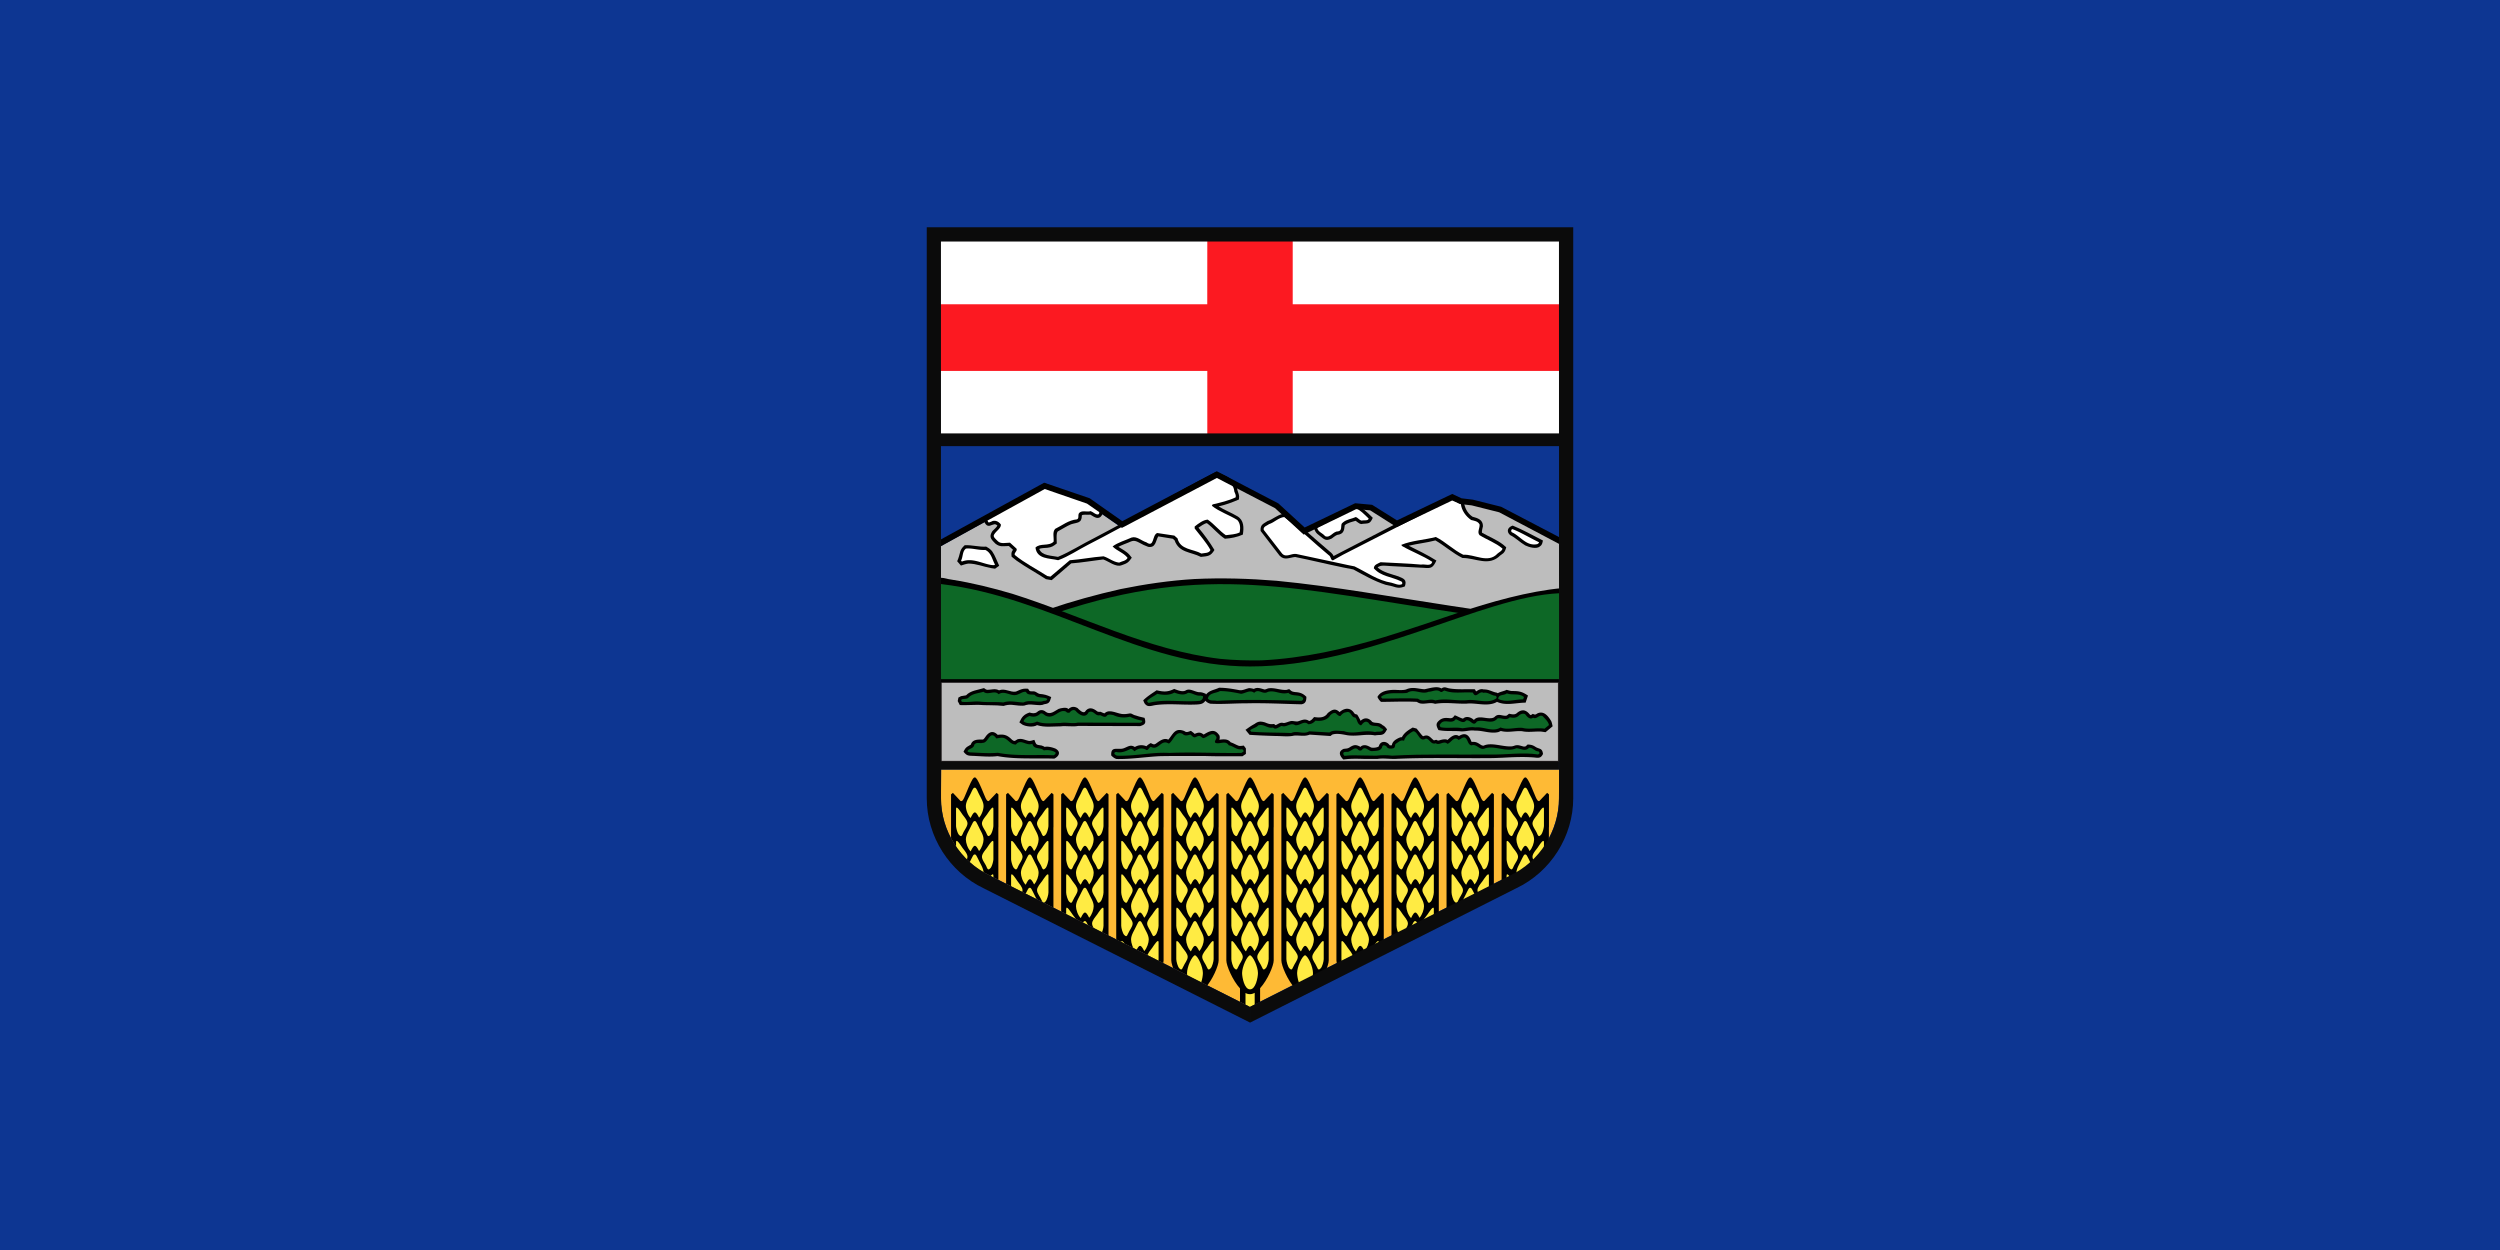 <svg xmlns="http://www.w3.org/2000/svg" xmlns:xlink="http://www.w3.org/1999/xlink" height="500" width="1000" xmlns:v="https://vecta.io/nano"><clipPath id="A"><path d="M376.5 307.82h244.2l.598 31.86-18.622 15.508-102.75 47.558-104-52.515c-11.8-5.607-19.55-17.815-19.55-30.9l.132-11.5"/></clipPath><g fill="#0d3692"><path d="M0,0V500H1000V0z"/><path d="M376.38 178.46v53.652h247.1V178.46h-247.1z"/></g><path d="M414.68 197.22l20.12 4.205 13.947 9.742 34.164-13.512 7.6-5.474 20.088 10.443 10.844 10.077 21.183-10.412 6.58 1.335 9.673 6.207 21.985-11.078 3.07 1.436 4.74.565 12.012 3.738 22.9 12.044.627 30.64-249.17-.803 1.004-27.765m.333 54.212v31.83h247.1v-31.83h-247.1z" fill="#bdbdbd"/><path d="M376.38 304.65v-31.83h247.1v31.83h-247.1z" stroke="#231f20" stroke-width=".609" fill="none"/><path fill="#fff" d="M374.8 94.604v80.773h250.24V94.604H374.8z"/><path fill="#feba35" d="M376.5 307.82h247.2l-.133 11.475c0 13.08-7.738 25.296-19.55 30.9l-104.1 52.55-104-52.515c-11.8-5.607-19.55-17.815-19.55-30.9l.132-11.5"/><path fill="#fc1921" d="M482.92 94.563h34.167v27.143h108.27v26.66h-108.27v26.978H482.92v-26.978H373.6v-26.66h109.3"/><path fill="#0b0b0b" d="M372.34 178.46h251.5l.18-5.108H372.35z"/><path d="M376.38 270.3v2.535h247.2V270.3h-247.2z"/><path fill="#0b0b0b" d="M376.38 304.65v3.173h247.2v-3.173h-247.2z"/><path d="M565.1 291c-1.67.97-3.438 2.065-4.34 3.867h-.395l-.7.237c-1.335.635-2.72 1.433-2.92 3-.2.038-.638.03-.868 0-1.168-1.768-3.74-1.938-4.34.395-.433.568-2.52.742-3.157.474-.966-.534-1.92-1.036-2.92-.868a2.13 2.13 0 0 0-1.342.71l-.08-.158c-1.566-.805-2.33-.82-3.867.08-1.035.74-1.414.653-2.683.8-2.47 1.067-1.556 2.863-.158 4.262l1.42-.158c2.2-.2 4.473-.145 6.708-.08h5.604c2.368-.366 4.846.1 7.182 0 12.508-.635 25.104-.183 37.646-.316 1.708 0 3.428-.092 5.13-.158 4.303-.234 8.524-.448 12.864-.08 1.77.23 2.5.183 3.315-1.42-.3-2.47-1.424-1.84-3-2.84-1.127-.736-1.8-.88-3.157-.947-.704.635-.723.925-1.657.8-1.635-.398-2.295-.84-3.867-.237l-.63.158c-2.67.303-6.087-.9-8.997-.8-.862.03-1.7.186-2.447.552-.3.035-.65-.104-.947-.237-1.373-.868-2.014-1.43-3.788-1.263l-.158-.158c-.963-2.67-2.406-3.8-4.972-2.2-1.667-1.17-3.444.515-4.578 1.58-.767-.565-2.485-.107-3.315.158-.54.135-.654.03-1.184-.237l-.947.237c-1.402-1.032-2.093-2.623-4.262-1.657-.366 0-2.118-2.538-2.683-3.078l-1.5-.395zm44.2-6.85c-.905-.055-1.8.396-2.762 1.263-.903.57-1.853.278-2.92.08l-.868.7-.237.08c-1.84.2-3.132-1.118-4.735.552-.537.398-1.2.474-1.894.474-2.134.03-4.783-1.16-6.314.7-1.105-1.102-3.068-1.752-4.34-.552h-.08c-.97-.234-2.203-.98-3.236-1.342-.638.767-.846 1.184-1.815 1.184-1.566-.136-2.734-.306-4.104.63-1.87 1.433-1.534 2.305-.63 4.104 2.807.603 5.575.272 8.445.474 2.137.3 4.095-.572 6.156-.237 2.04-.07 4 .5 5.92.7 1.17.132 2.3.173 3.552-.158.164-.07.78-.395.947-.395 2.895.767 5.613-.158 8.445.08 2.57.565 5.168-.005 7.734.158l1.657.237 2.84-2.368-.316-1.342-.237-.7c-1.2-1.97-2.84-4.227-5.446-3.157-1.067.666-.906.603-1.973.237l-.7.474h-.158l-.316-.237c-.803-1.017-1.7-1.603-2.604-1.657zm-34.26-9.25c-1.693-.13-3.9.564-5.288.8-2.57-.168-4.445-1.013-6.945-.08-1.203.666-3.924.316-5.288.316-2.507.098-5.285.474-6.55 2.84.398.868.72 1.27 1.42 1.973 4.77 0 9.588-.268 14.364 0 .3.233.944.53 1.342.63 2.005.37 4.02-.574 5.92.158 4.303-.732 8.356.053 12.628-.08 2.904-.33 6.238.635 9.234.237 1.007-.136 1.982-.38 2.92-.947 3.735 1.67 7.514.316 11.444.316l.947-2.84c-2.434-1.635-3.608-1.815-6.55-1.815-.63-.067-1.376-.306-1.973-.474-1.136.565-2.544.742-3.552 1.342l-.474-.237c-.963-.132-1.828-.568-2.762-.868-.726-.265-1.566-.426-2.368-.395-1.27-.363-2.043.158-3.078.8l-.474-.868c-3.438-.132-7.1.24-10.497-.395-1.27-.335-1.72-.688-2.92.08-.417-.292-.935-.43-1.5-.474zm-36.07 8.6c-1.038-.033-2.16.474-3.157 1.342-1.74-1.736-3.034-.938-4.735.395-1.234 1.97-3.375 1.878-5.446 1.58-.63.7-1.045 1.342-1.973 1.578-1.67-1.102-2.866-.344-4.5.158-.805.132-1.588-.158-2.525-.158-.87.03-2.497.887-3.236.8-1.4-.37-2.058.433-3.157.868l-.63-.474c-1.534.202-2.194-.03-3.63-.63-1.796-.5-2.674-.47-4.183.63-1.127.6-2.08 1.238-3.078 1.973v1.026l1.105 1.342c3.536.23 7.116.373 10.655.474 2.368 0 4.865.376 7.103-.158 2.194-.2 4.1.474 6.314-.395l8.287.552.7-.552c1.74-.635 4.196-.095 5.998.237 2.172.332 4.382.1 6.55-.08 1.537-.1 3.043-.142 4.578.158.47-.1.953-.126 1.42-.158 2 0 2.434-.486 3.394-2.3-.663-.764-.874-1.193-1.815-1.657-1.332-1.34-3.05-.606-4.183-1.342-.963-1.2-2.2-1.648-3.394-1.184-.4.17-.818.423-1.184.8-.436-.865-.818-1.7-1.42-2.526-.496-.067-.8-.14-1.105-.474-.783-1.234-1.725-1.782-2.762-1.815zm-51.3-8.43c-1.935.966-3.788.928-5.288 2.762l-.08-.316c-.966-.37-1.572-.66-2.604-.63-1.768-.095-3.78-1.746-5.446-.7-1.234.736-3.312-.13-4.578-.63-2.57 1.3-4.22 1.22-7.024.552-1.9 1.298-3.735 2.4-5.367 4.025l.474 1.105c1.234 1.837 2.548 1.1 4.42.8 5.502-.736 10.992.032 16.495-.237 1.506-.1 2.608-.2 3.473-1.5.67.666 1.105.92 1.973 1.184 4.7.268 9.58-.158 14.285-.158h.316c7.173-.167 14.64.227 21.783.395 1.765-.23 2.052-1.395 2.052-3-1.37-1.367-2.53-1.762-4.5-1.894-1.335-.2-1.367-.28-2.368-1.184l-1.105.316c-2.43.167-4.745-.998-7.182-.63-.502.1-1.045.445-1.58.474-1.402-.398-2.926-1.036-4.262-.237-.663-.164-1.272-.316-1.973-.316-.303.067-.57.17-.868.237-1.004.335-2 .755-3.078.552-2.6-.5-5.27-.947-7.97-.947zm11.03 17.53v-1.07l-.502.4.502.67m-.34 8.97v-2.17c-.167-.3-.474-.635-.84-1.168-.597.067-1.695.3-2.235 0-.994-.366-1.967-1-3-1.3-1.165-1.468-2.873-1.234-4.54-1.036l.03-.03.136-.7-.067-.837c-1.834-3.034-3.94-1.998-6.374-.496-1.332-1.036-2.103-.938-3.602-.272l-.335-.33-1.168-.9c-1.004.366-1.77.802-2.6.098-3.84-1.5-4.47 1.168-6.443 3.438-1.8-.903-3.567.6-4.937 1.566-.833.57-1.1.237-2.103-.2-.635.366-1.23.736-1.702 1.27-1.53-.635-3.2-.568-4.637.3-1.796-1.133-2.8-.067-4.536.534-2.2.736-5.206-1.133-4.903 2.87.63.6 1.3 1.2 2.166 1.402 5.708.1 11.482-.837 17.152-1.137 6.106-.13 12.315-.063 18.42-.063 4.874.164 9.875.098 14.746.098l1.37-.934m-92.788-5.233c.433.17 1.04-.464 1.468-.63 1.84-.5 2.97.398 4.64.666.7 0 1.4-.268 2.07-.433.833 2.166.73 1.9 2.933 2.267l.903.37.297.2c1.168-.37 3.34.23 4.407.704 2.27 1.332 1.234 3.068-.568 3.968-7.5-.265-15.248.363-22.7-1.004-3.068.404-6.64.035-9.774-.098-2.068-.067-2.573-.1-3.84-1.67.6-1.133.8-1.6 1.904-2.235.328-.167.732-.467 1.032-.6.63-2.204 3.034-2.036 4.87-2.036.568-.33 1.067-1.3 1.503-1.768 1.433-1.6 2.832-1.635 4.372-.1 2.567-.366 3.902.135 5.7 1.938.233.164.568.398.767.464"/><path d="M451.32 285.47c1.17-.303 1.335.066 2.336.534 1.335.464 2.77.833 4.167 1.137.704 2.232.136 2.7-1.733 3.3h-.4l-24.4-.066c-2.3.433-4.77-.13-7.072.167-3.068 0-6.377.502-9.307-.467l-.07-.03c-1.47.963-4.47.594-5.938-.237l-1.165-.868c1.032-2.235 1.765-3.135 4.066-3.937 1.102.33 2.002.5 2.97-.132 1.133-1.102 2.47-1.102 3.637-.066 1.736 1.2 3.432-.404 5.004-1.234.833-.338 3.438-.868 3.905.067 1.203-1.036 2.27-1.203 3.703-.404.534.568 2.04 2.103 2.9 1.534 1.468-2.232 3.337-1.566 5.038-.164.47.202.67.164 1.234.098.237.104 1.34.635 1.604.635 2.137-2.134 5.408.534 8.04.303.433 0 1.032-.1 1.468-.167m-43.427-9.513c1.266-.502 1.932-.568 3.337-.467.764 1.367.865.97 2.402 1.036 1 .2 1.332.833 2.235 1.032 1.904.167 2.87.436 4.634 1.27-.628 2.1-.764 2.57-2.832 2.87-1.673.934-4.975-.335-7.043.265l-.265.066c-1.203.603-4.104 0-5.64-.098-1.2-.067-2.17.067-3.267.436-3.337-.404-6.904-.167-10.247-.436-2.43 0-4.833.2-7.27.098l-.837-1.597.272-1.405 1.032-.565c.603-.135 1.468-.202 2.033-.335 1.77-1.935 4.84-2.17 7.176-2.9.534.366.77.635 1.335.7 1.635 0 3.106-.67 4.672.2 2.47-.97 4.54.934 6.768.5.502-.2 1.004-.433 1.506-.666"/><g fill="#0d6826"><path d="M609.6 278.8l-.34.93c-3.463 0-6.768 1.436-9.973-.164 0-1.935 2.305-1.27 3.473-2.204 2.27.868 4.802-.233 6.84 1.436M565.25 292.5c-1.534.868-3.198 2.02-3.63 3.788-1.5-.502-2.37.742-3.473 1.342-.167.568-.044 1.323-.7 1.657-.934.268-2.323.414-2.92-.8-.398-.265-1.247-.67-1.578 0-.335 2.103-2.658 1.806-4.262 1.973-1.102 0-2.232-1.657-3.394-1.026-.173.132-.385.32-.552.552-.5.5-1.326.253-1.657-.316-1.168-.934-2.393.534-3.394.868-.67.534-1.768-.205-2.368.63-.098.5.14.814.474 1.184 2.336-.335 4.922-.224 7.498-.158l5.2.08c2.203-.268 4.196-.268 6.393 0 13.28-.773 26.3-.306 39.225-.474 6.402.167 12.928-1 19.1 0l.474-.316c.265-.23.018-.68-.316-.947-1.433.1-2.248-1.588-3.788-1.42-1.332 1.705-3.435.26-4.972.158-4.136 1.872-8.325-1.165-12.4 0-2.434 1.27-3.293-2.008-5.76-1.105-1.496-.568-1.165-2.245-2.368-3.078-.938-.502-1.746.635-2.683.868-1.834-1.768-2.986 1.244-4.42 1.578-1.534-1.503-3.147.865-4.656-.237-1.93.736-2.34-1.626-3.946-1.894-2.37 1.537-2.986-1.73-4.42-2.762l-.7-.158z"/><path d="M539.13 284.78a1.79 1.79 0 0 0-.7.158c-.938 0-1.724.833-2.3 1.5-.77 0-1.3-.682-1.894-1.184-.833-.265-1.528.303-2.13.868-1.162 1.967-3.65 2.466-5.92 2.13-.773.93-1.818 1.487-2.92 1.42-1.698-1.604-3.27.723-5.2.395-1.935-1.206-3.435 1.086-5.367.316-1.105.265-2.37 1.8-3.473.63-2.34.502-3.55-1.537-5.92-.868-.938 1.036-2.336 1.137-3.236 1.973l.395.552c5.076.433 10.945.32 16.02.552 2.37-1.168 4.877.723 7.182-.7l8.13.474c1.537-1.2 3.962-.552 5.76-.552 2.567.97 5.158.423 7.734.158 1.566-.136 3.135-.132 4.735.237 1.102-.404 2.835.22 3.236-.947-.234-.366-.53-.552-.868-.552-1.2-1.702-3.968-.177-4.972-2.2-.865-.736-1.534-.454-2.13.08-.338.3-.597.68-.868.947-1.604-.502-1.42-2.223-2.3-3.157-1.613.058-1.6-2.255-3-2.2zm38.64-8.58c3.608 1.436 7.242.502 11.38.837 1.27 2.8 2.472-.934 4.237.098 1.705-.432 3.207 1.1 4.805 1.168.505.265.603.767.265 1.1-3.296 2.204-7.274.335-11.14.603-4.237.568-8.808-.868-13.18.167-2.365-1.036-4.836 1-6.94-.7-4.9-.335-9.376 0-14.28-.07-.234-.265-.67-.496-.335-.833 2.803-2.033 7.005-.93 10.3-1.433 2.7-1.866 5.67.837 8.543-.432 1.496 0 3.267-1.203 4.735 0 .67.335 1.004-.332 1.597-.502m35.483 10.867c1.5.868 2.434-1.5 3.87-.568 1.032 1.102 2.3 2.27 2.466 3.542l-1.768 1.433c-2.967-.502-6.102.433-8.808-.335-2.87-.268-5.973 1-8.773-.167-3.207 2.036-6.573-.436-10.143 0-1.503-.335-3.47.167-5.143.33-2.633-.6-6.005.17-8.707-.433-.167-.335-.597-.83-.167-1.168 1.6-2.636 4.57.338 6.24-2.036 1.367.436 2.97 2.036 4.142.502 1.796-.502 2.8 2.803 4.3.436 2.904-1.102 6.008 1.503 8.3-1.27 1.6-.268 3.435 1.102 4.87-.436 1.43.338 2.7.338 3.8-.833.707-.5 1.872-.934 2.535-.167.704 1 1.872 2.036 2.974 1.168M496.43 277.53c1.768-.17 3.533-1.77 5.237-.4 1.834-1.87 3.365.9 5.47-.37 2.87-.833 5.07 1.27 8.208.37 1.6 1.667 4.37.4 5.907 2.1.067.6-.268 1.102-.833 1.102-11.412-.33-22.222-.6-33.703 0-1.2-.33-2.7.237-3.57-.934.505-2.368 3.308-2.036 4.805-2.967 2.967 0 5.777.53 8.48 1.102m-21.23-.403c1.87 0 3.2 1.433 5.17 1.1.234.237.934 0 .837.57 0 .767-.603 1.266-1.272 1.53-7.106.67-13.843-.865-20.454.833a1.24 1.24 0 0 1-.666-.767c1.004-1.168 2.702-1.834 4.072-2.866 2.27.5 4.805.698 6.838-.5 1.77.666 3.87 1.266 5.474.098m.94 16.702c.76.436 1.203 1.534 2.298.93.568-.265 1.34-.666 1.935-.098l.837.6c1.768-.164 3.902-3.135 5.338-.502.328.938-1.203 1.77-.265 2.437 1.866.534 3.968-1.168 5.234.938 1.872.265 3.204 2.033 5.408 1.53.167.335.666.502.502.934l-.84.568c-9.64.167-18.913-.4-28.9 0-7.1-.4-13.417 1.367-20.858 1.102-.335-.067-.698-.335-1.032-.666-.237-.603.335-.77.698-.837 2.005.568 3.97-.335 5.74-1.2.666-.066 1.105.6 1.6.934 1.335-1.168 2.942-1.436 4.476-.67.83.767 1.168-.833 2.036-1.102 3.034 1.702 4.035-3.135 7.005-1.367h.335c1.765-1.335 2.633-5.237 5.4-3.772.837.903 2.036.568 3.04.237M400.37 295.1c2.64-.265 3.305 2.772 6.005 2.705 1.935-2.437 4.038.666 6.576-.268.6 2.466 3.24 1.2 4.57 2.633 1.6-.33 3.473 0 4.64.77.33.568-.404 1.004-.74 1.168-7.37-.335-14.976.436-22.316-1-3.473.33-7.5 0-11.15-.167-.332-.098-.76-.098-.93-.433.335-1.168 2.472-.938 2.702-2.636.93-1.234 2.204-.335 3.372-.74 2.368.07 2.8-5.4 5.433-1.765l1.837-.268m35.07-10.2c2.103-1.032 2.604 1.77 4.57 1.168.833.268 1.932 1.17 2.702.268.565-.767 1.935-.436 2.702-.268 2.005 1 4.473 1.17 6.573.603 1.534.833 3.204 1.27 4.805 1.604.338.565-.565.833-1.102.833l-24.558-.07c-2.3.565-4.57-.268-7.008.167-3.233 0-6.503.568-9.307-.6-1.503.833-4.14.998-5.405-.1.335-1 1.433-1.768 2.437-2.103 1.53.502 3.072.335 4.237-.93.934-.502 1.6.666 2.437.93 3.302 1.27 5.07-2.97 7.87-1.765.335.5 1.105.597 1.537.332.502-.767 1.503-1.27 2.27-.666 1.263 1.5 3.968 3.3 5.237.597m-36.007-7.2c2.702-1.768 5.07 1.367 7.873 0 1-.335 1.935-1.168 3.103-.934.6 1.465 2.305.868 3.473 1.203 1.2 1.5 3.637.666 5.004 1.6-.168 1.1-1.367.5-1.97 1-2.604.363-5.304-.736-7.507.433-2.702-.07-5.47-.934-8.1 0-2.77-.335-6.238 0-9.105-.335-2.702-.268-4.508.335-7.44.07-1.203-1.67 1.866-.736 2.6-1.67 1.6-1.702 3.97-1.702 6.008-2.37 1.87 1.604 4.4-.83 6.07 1.004"/></g><path d="M579.85 198.5l-11.917 6.077-30.7 15.864-3.788 1.973c-.404-.998-1.332-1.616-2.13-2.3-5.705-4.836-11.3-10-17.205-14.68l-1.026.158c-2.175.4-4.006 2.175-6.077 2.84-1.702 1.133-2.964 1.373-2.762 3.946l7.577 9.865c1.932 2.068 3.896.783 6.235.552 6.34 1.266 12.804 2.882 19.178 4.183l4.104.8c4.24 2.305 8.334 4.685 12.943 6.156l2.525.552c2.102.666 3.02.912 5.13.08.934-2.702-.436-3.125-2.605-4.025-2.668-.903-6.118-1.585-8.287-3.552 1.168-1.168 3.74-.584 5.2-.552l13.417.7c2.93.303 3.558-.117 4.893-2.92-3.533-2.235-7.3-4.05-11.05-5.92 3.542-.865 7.185-1.193 10.655-2.13 3.668 2.102 6.9 5.1 10.812 7.024 5.408 0 10.547 3.58 15.153-1.026.395-.3.893-.612 1.263-.947.66-.732.837-1.32 1.105-2.3l-1.184-1.026c-2.57-2-5.723-3.214-8.524-4.814-.136-.833.262-1.768.395-2.605 0-2.668-2.153-3.22-4.183-3.788-2.14-1.433-3.14-3.605-3.473-6.077-2.008-.833-3.378-1.998-5.683-2.13zm-42.65 5.62v8.675c.467-.63.565-1.534.698-2.702 1.136-.97 2.94-1.367 4.372-1.768.467.335.97.767 1.5 1.067l.67.234.698-.1c2.305-.2 2.876.07 3.975-2.402-2.137-2.13-4.24-4.202-7.04-5.405l-4.87 2.402"/><path d="M615.98 218.57c-1.465 1.203-4.404.3-5.872-.4-2.102-1.2-3.937-3.135-6.07-4.14-1.635-1.5-.938-3.132 1.035-3.8 4.1 1.67 8.142 3.97 12.1 5.973-.23 1.032-.3 1.768-1.203 2.368m-78.77-5.77v-8.675c-4.038 2.033-8.012 4.202-11.9 6.405.7 2 .966 2.636 2.6 3.804 1.796 1.367 2.368 2.27 4.805 1.067.7-.502 1.367-1.102 2.172-1.436 1.234-.164 1.93-.568 2.333-1.165m-151.34 5.3c-.77.736-1.37 1.348-1.736 2.447-.37 1.436-.657 2.6-1.263 3.946l1.5 1.736c1.036-.335 1.932-.657 3-.8 3.135 0 6.046 1.282 9.076 1.815l1.58.237 1.657-1.184c-.837-1.705-1.66-4.148-2.762-5.683-.167-.202-.272-.388-.474-.552-.565-.603-1.2-.988-1.973-1.42-2.876.2-5.67-.717-8.603-.552zm100.54-29.37c-16.318 8.4-32.305 17.934-48.617 26.44-4.84 2.402-9.625 5.5-14.6 7.577-2.47-.534-6.434-.385-7.498-3.157.732-.43 2.365-.376 3.236-.474 1.733-.202 2.42-.635 3.788-1.736.03-.868-.417-4.492.552-4.893 1.667-.868 3.36-2.027 5.13-2.762 2.437-.8 4.34-.316 4.34-3.552.265-.534 2.658-.152 3.394-.316 1.67.97 3.302 2.383 4.735.08.868-2.936-2.24-4.388-4.34-5.525-5.973-2.737-12.552-4.533-18.626-7.103l-1.263.8-.63.474c-6.472 3.536-13.202 6.85-19.573 10.655l-3.315 2.052c.73 1.635 1.247 3.74 3.315 2.84.066-.035.1-.044.158-.08 1.067-.268 1.332-.707 2.368.158-.205.635-1.47 1.673-1.973 2.2-.265.363-.417.726-.552 1.026-.335.77-.268 1.373 0 1.973.37.666.97 1.316 1.736 2.052 1.872 1.5 3.163.947 5.367.947l1.657 1.5c-.732 1.067-.685 1.43-.552 2.762l1.973 1.578c3.77 2.668 7.886 4.85 11.76 7.42l2.3.395 7.813-6.708c4.237-.3 8.55-1.08 12.786-1.578 2.166.7 5.05 3.258 7.42 2.3 2.166-.736 2.693-1.06 4.025-3l-.947-1.184c-1.137-1.3-2.983-2.254-4.42-3.157 1.2-.666 2.6-1.127 3.867-1.657 1.9-.87 2.53-1.067 4.5 0 1.032.597 2.384 1.26 3.55 1.657 3.068.534 2.958-2.38 4.025-4.183l5.84.947.7.63c1.768 5.035 6.46 4.562 10.497 6.63 2.87-.303 3.915-.23 5.446-2.762-1.866-3.14-4.06-6.115-6.393-8.918.666-.467 2.522-1.815 3.394-1.815 2.535 1.9 4.473 4.5 7.182 6.235 2.5-.17 4.846-.622 7.182-1.657.433-2.77.5-5.736-2.2-7.34-2.406-1.433-5.17-2.478-7.498-3.946 2.8-.603 5.493-1.626 8.13-2.762l.08-1.263c-.098-.903-.398-1.556-.63-2.3-.704-4.738-4.767-5.894-8.603-7.498z"/><g fill="#fff"><path d="M580.17 199.93l-42.934 21.94-3.394 1.894c-1.6 1.27-1.354-1.225-2.3-1.657-5.84-4.805-11.763-10.58-17.837-15.3-2.37.265-3.94 2.175-6.077 2.84-.732.6-2.472.953-2.13 2.3l7.34 9.47c1.6 1.768 3.605-.107 5.604.158l18.784 4.025c1.534.33 3.04.68 4.578.947 4.906 2.368 9.332 5.682 14.838 6.55 1.335.335 2.917 1.222 4.183.552.268-.5-.057-1.083-.552-1.184-3.64-1.77-7.93-1.894-10.734-5.13 0-1.5 1.582-1.847 2.683-2.447 5.34.33 10.942.445 16.18.947 1.667-.335 3.905.928 4.5-1.105-3.902-2.538-8.164-4.044-12.075-6.314l-.316-.474c4.243-1.768 9.348-1.957 13.812-3.157 3.877 1.935 7.065 5.234 10.97 7.103 4.565-.268 9.928 3.665 13.733-.474.666-.6 1.803-1.036 1.973-1.973-2.706-2.333-6.188-3.5-9.155-5.367-1.1-1.17.098-2.762 0-4.262-.672-1.37-2.125-1.48-3.394-1.815-2.106-1.433-3.84-3.858-4.104-6.393-1.433-.568-2.516-1.657-4.183-1.657zm-38.05 3.24l-4.893 2.447c-3.473 1.77-6.97 3.6-10.34 5.525.33 1.705 2.153 2.05 3.157 3.315 2.033.934 3.16-1.96 5.13-1.894 1.774-.234 1.102-2.147 1.5-3.078.136-.2.388-.385.552-.552 1.465-1.238 3.463-1.364 5.13-2.13.833.33 1.443 1.256 2.2 1.42 1.105-.234 2.7.212 2.92-.8-1.765-1.702-3.334-3.4-5.367-4.262z"/><path d="M615.6 216.9c0 .4-.436.568-.603.732-4.404 1.036-6.84-3.2-10.206-4.704-.508-.366-.34-1.203.23-1.266 3.637 1.436 7 3.536 10.58 5.237m-229.2 2.53c-1.5 1.036-1.14 3.28-1.973 4.814l.316.395c4.104-1.635 7.845.707 11.68 1.342a8.1 8.1 0 0 0 1.263.079l.316-.237c-.635-1.067-.98-2.336-1.58-3.473-.5-.966-1.155-1.834-2.3-2.368-2.803.164-5.032-.783-7.734-.552z"/><path d="M486.48 190.23c-16.984 8.672-34.32 19.03-51.3 27.702-3.87 1.97-7.68 4.622-11.917 6.156-3.47-.865-8.476-.313-9.076-5.05 1.872-1.932 5.294-.4 7.26-2.368.167-1.768-.575-3.86.63-5.13 2.765-1.335 5.376-3.523 8.68-3.788.9-.33.445-1.51.7-2.2.934-1.768 3.312-.568 4.814-1.105 1.032.366 2.223 1.695 3.157 1.263 2.873-3.372-13.85-7.785-21.388-10.89-6.708 4.142-14.75 7.68-21.625 11.917l-1.657 1.026.552 1.105c.338.335.77-.158 1.105-.158 1.37-.903 3.012-.23 3.946 1.105.1 1.503-1.818 2.5-2.683 3.946-.67 1 .65 1.847 1.42 2.683 1.2 1.27 3.283.63 4.893.63l2.604 2.368c.5.938-.975 1.525-.7 2.525 3.97 3.302 8.716 5.64 13.022 8.445l1.263.237 7.734-6.55c4.47-.33 8.92-1.244 13.496-1.578 2.166.666 3.864 2.257 6.235 2.525 1.165-.603 2.72-.625 3.394-1.894-1.607-2.1-4.2-2.71-5.998-4.577 2.2-1.667 5.042-2.383 7.577-3.552 2.137-.666 3.915 1.294 5.92 1.894 3.302 2.336 2.204-2.876 4.34-3.71l6.866 1.026 1.263 1.105c1.102 4.64 6.244 4.208 9.55 6.077 1.27-.268 3.097-.05 3.63-1.42-1.702-3.103-4.18-5.8-6.314-8.603v-.79c1.597-1.266 3.343-2.598 5.21-2.762 2.6 1.768 4.824 4.63 7.26 6.235 1.863-.268 3.85-.268 5.525-1.105.366-1.803.256-3.7-.947-4.972-3.204-2.033-7.144-3.245-10.18-5.683l.316-.552c3.135-.736 6.368-1.47 9.234-2.84.164-.998-.322-1.626-.552-2.29-.338-4.072-4.39-5.225-7.26-6.393z"/></g><path d="M486.72 188.5l-37.804 19.968-13.022-9.155-18.23-6.235-43.96 24.15 2.368 1.42 41.83-23.046 16.9 5.84 13.97 9.708 37.962-19.968 23.282 12.075 11.444 10.576 20.994-10.18 5.604.474 10.576 6.708 22.256-10.655 3.078 1.42 4.735.552 10.97 2.762 23.914 12.628 1.894-1.736-25.02-13.1-11.286-2.84-4.577-.552-3.71-1.736-22.098 10.576-9.944-6.235-6.787-.63-20.204 9.708-10.497-9.63-11.207-5.84-13.417-7.024z"/><path fill="#0d6826" d="M615.38 237.26c-9.44 1.566-18.417 4.637-27.525 7.406l-.237-.23-61.76-9.414c-8.407-1.03-17.016-2.1-25.492-2.368-8.87-.568-18.285-.335-27.19.3-11.176 1.168-22.326 2.77-33.236 5.708-6.3 1.5-12.74 3.536-18.913 5.57-9.48-3.5-19.12-6.97-29.028-9.105-5.51-1.506-11.68-2.305-17.32-2.907v39.443h249.97l-.063-35.503c-3.068.136-6.175.666-9.212 1.102"/><path d="M376.05 231.08c2.475.133 2.198.467 4.765.8 8.208 1.3 16.22 3.302 24.128 5.638 27.623 8.7 54.116 22.556 83.147 26.026 5.544.534 10.942.7 16.482.6 16.852-.833 33.1-4.502 49.245-9.34 9.682-3.002 19.557-6.308 29.135-9.578 13.04-4.37 28.38-8.773 42.156-10.01l-1.233 2.07c-31.534 1.367-76.26 29.298-123.87 29.298-44.008 0-79.542-27.727-123.62-32.968"/><path d="M422.63 245.13l-3.334-1.367c9.505-3.27 19.248-5.94 29-8.142 9.742-1.97 19.488-3.406 29.43-4.006 10.98-.53 21.99-.196 32.936.7 23.386 2.27 46.64 6.54 69.834 10.042l7.573 1.137.464.903-3 1.1c-68.5-10.1-102.67-20.45-162.9-.36"/><g clip-path="url(#A)"><g id="B"><g id="C"><g id="D"><path d="M385.887 395.38v6.87l8.038-.035v-6.94c3.005-3.3 5.44-9.038 5.44-11.11l-.028-53.12c0-.07.028-.164.028-.265V317.77l-.732-.635-3.1 3.267c-.098 0-.167.038-.272.038-.736 0-1.468-2.336-2.8-5.408s-2.005-4.07-2.535-4.07c-.6 0-1.203 1-2.535 4.07s-2.07 5.408-2.8 5.408c-.132 0-.272-.038-.376-.038l-3.065-3.267-.732.635v66.396c0 2.07 2.466 7.908 5.47 11.213"/><g fill="#ffeb43"><path d="M387.517 402.2h.568v-5a3.65 3.65 0 0 0 1.803.467c.603 0 1.27-.202 1.87-.537v5.07h.5v1.54h-4.74v-1.54m-5.1-78.56v6.636c0 .868.565 3.075 1.234 3.706s.97.73 1.53-.63c.57-1.37 1.774-2.674 1.806-3.943.025-1.263-1.408-2.765-2.04-3.665s-2.532-4.006-2.532-2.103m14.942-.001v6.636c0 .868-.565 3.075-1.234 3.706s-.97.73-1.53-.63c-.57-1.37-1.774-2.674-1.806-3.943-.03-1.263 1.402-2.765 2.04-3.665.63-.903 2.532-4.006 2.532-2.103m-5.742 3.43c-.764-1.566-1.266-2.1-1.667-2.1-.43 0-.903.565-1.698 2.235-1.203-1.168-1.907-3.438-1.907-4.738 0-1.9 1.27-3.536 2.24-5.705s1.298-1.604 1.298-1.635c0 .03.335-.534 1.298 1.635.972 2.17 2.24 3.804 2.24 5.705 0 1.266-.672 3.403-1.806 4.603m-9.198 9.9v6.642c0 .868.565 3.072 1.234 3.703s.97.732 1.53-.63c.57-1.37 1.774-2.67 1.806-3.943.025-1.263-1.408-2.765-2.04-3.665s-2.532-4.003-2.532-2.106m14.942-.001v6.642c0 .868-.565 3.072-1.234 3.703s-.97.732-1.53-.63c-.57-1.37-1.774-2.67-1.806-3.943-.03-1.263 1.402-2.765 2.04-3.665.63-.903 2.532-4.003 2.532-2.106"/><path d="M391.617 340.42c-.764-1.572-1.266-2.106-1.667-2.106-.43 0-.903.568-1.698 2.238-1.203-1.168-1.907-3.438-1.907-4.74 0-1.9 1.27-3.54 2.24-5.705.966-2.17 1.298-1.6 1.298-1.635 0 .034.335-.534 1.298 1.635.972 2.166 2.24 3.804 2.24 5.705 0 1.27-.672 3.403-1.806 4.606m-9.198 9.912v6.64c0 .87.565 3.068 1.234 3.703s.97.732 1.53-.635c.57-1.364 1.774-2.668 1.806-3.937.025-1.266-1.408-2.77-2.04-3.668s-2.532-4.006-2.532-2.103m14.942 0v6.64c0 .87-.565 3.068-1.234 3.703s-.97.732-1.53-.635c-.57-1.364-1.774-2.668-1.806-3.937s1.402-2.77 2.04-3.668c.63-.9 2.532-4.006 2.532-2.103m-5.742 3.44c-.764-1.57-1.266-2.103-1.667-2.103-.43 0-.903.568-1.698 2.235-1.203-1.168-1.907-3.438-1.907-4.735 0-1.904 1.27-3.542 2.24-5.708s1.298-1.6 1.298-1.635c0 .034.335-.534 1.298 1.635.972 2.166 2.24 3.804 2.24 5.708 0 1.266-.672 3.4-1.806 4.603m-9.198 9.9v6.642c0 .865.565 3.068 1.234 3.7s.97.736 1.53-.63c.57-1.367 1.774-2.67 1.806-3.937.025-1.266-1.408-2.772-2.04-3.67s-2.532-4.006-2.532-2.103m14.942-.002v6.642c0 .865-.565 3.068-1.234 3.7s-.97.736-1.53-.63c-.57-1.367-1.774-2.67-1.806-3.937s1.402-2.772 2.04-3.67c.63-.903 2.532-4.006 2.532-2.103m-5.742 3.438c-.764-1.572-1.266-2.106-1.667-2.106-.43 0-.903.565-1.698 2.238-1.203-1.17-1.907-3.438-1.907-4.738 0-1.904 1.27-3.542 2.24-5.708s1.298-1.6 1.298-1.632c0 .03.335-.534 1.298 1.632.972 2.166 2.24 3.804 2.24 5.708 0 1.266-.672 3.4-1.806 4.606m-9.198 9.9v6.636c0 .868.565 3.072 1.234 3.703.666.638.97.736 1.53-.63.57-1.367 1.774-2.67 1.806-3.937.025-1.266-1.408-2.772-2.04-3.668-.63-.903-2.532-4.006-2.532-2.103m14.942-.001v6.636c0 .868-.565 3.072-1.234 3.703-.666.638-.97.736-1.53-.63-.57-1.367-1.774-2.67-1.806-3.937s1.402-2.772 2.04-3.668c.63-.903 2.532-4.006 2.532-2.103m-5.742 3.43c-.764-1.57-1.266-2.103-1.667-2.103-.43 0-.903.562-1.698 2.235-1.203-1.168-1.907-3.435-1.907-4.74 0-1.904 1.27-3.54 2.24-5.705.966-2.17 1.298-1.604 1.298-1.635 0 .03.335-.534 1.298 1.635.972 2.166 2.24 3.8 2.24 5.705 0 1.266-.672 3.403-1.806 4.606m-1.728 15.312c2.27 0 3.17-4.805 3.17-6.54 0-2.466-1.967-6.806-3.17-7.106-1.203.3-3.17 4.64-3.17 7.106 0 1.736.9 6.54 3.17 6.54"/></g></g><use xlink:href="#D" x="22.02"/><use xlink:href="#D" x="44.045"/></g><use xlink:href="#C" x="66.071"/></g><use xlink:href="#B" x="132.127"/></g><path fill="#0b0b0b" d="M500.04 96.618V90.9H370.7v228.43c0 15.283 9.045 29.495 22.86 36.036l106.475 53.683v-6.336l-.07.03-104-52.52c-11.813-5.607-19.55-17.815-19.55-30.897l-.034-222.72h123.66m0 306.1v6.336l106.43-53.718c13.812-6.54 22.825-20.754 22.825-36.036V90.91h-129.26v5.705h123.55l.032 222.68c0 13.08-7.734 25.296-19.55 30.9l-104.03 52.52"/></svg>